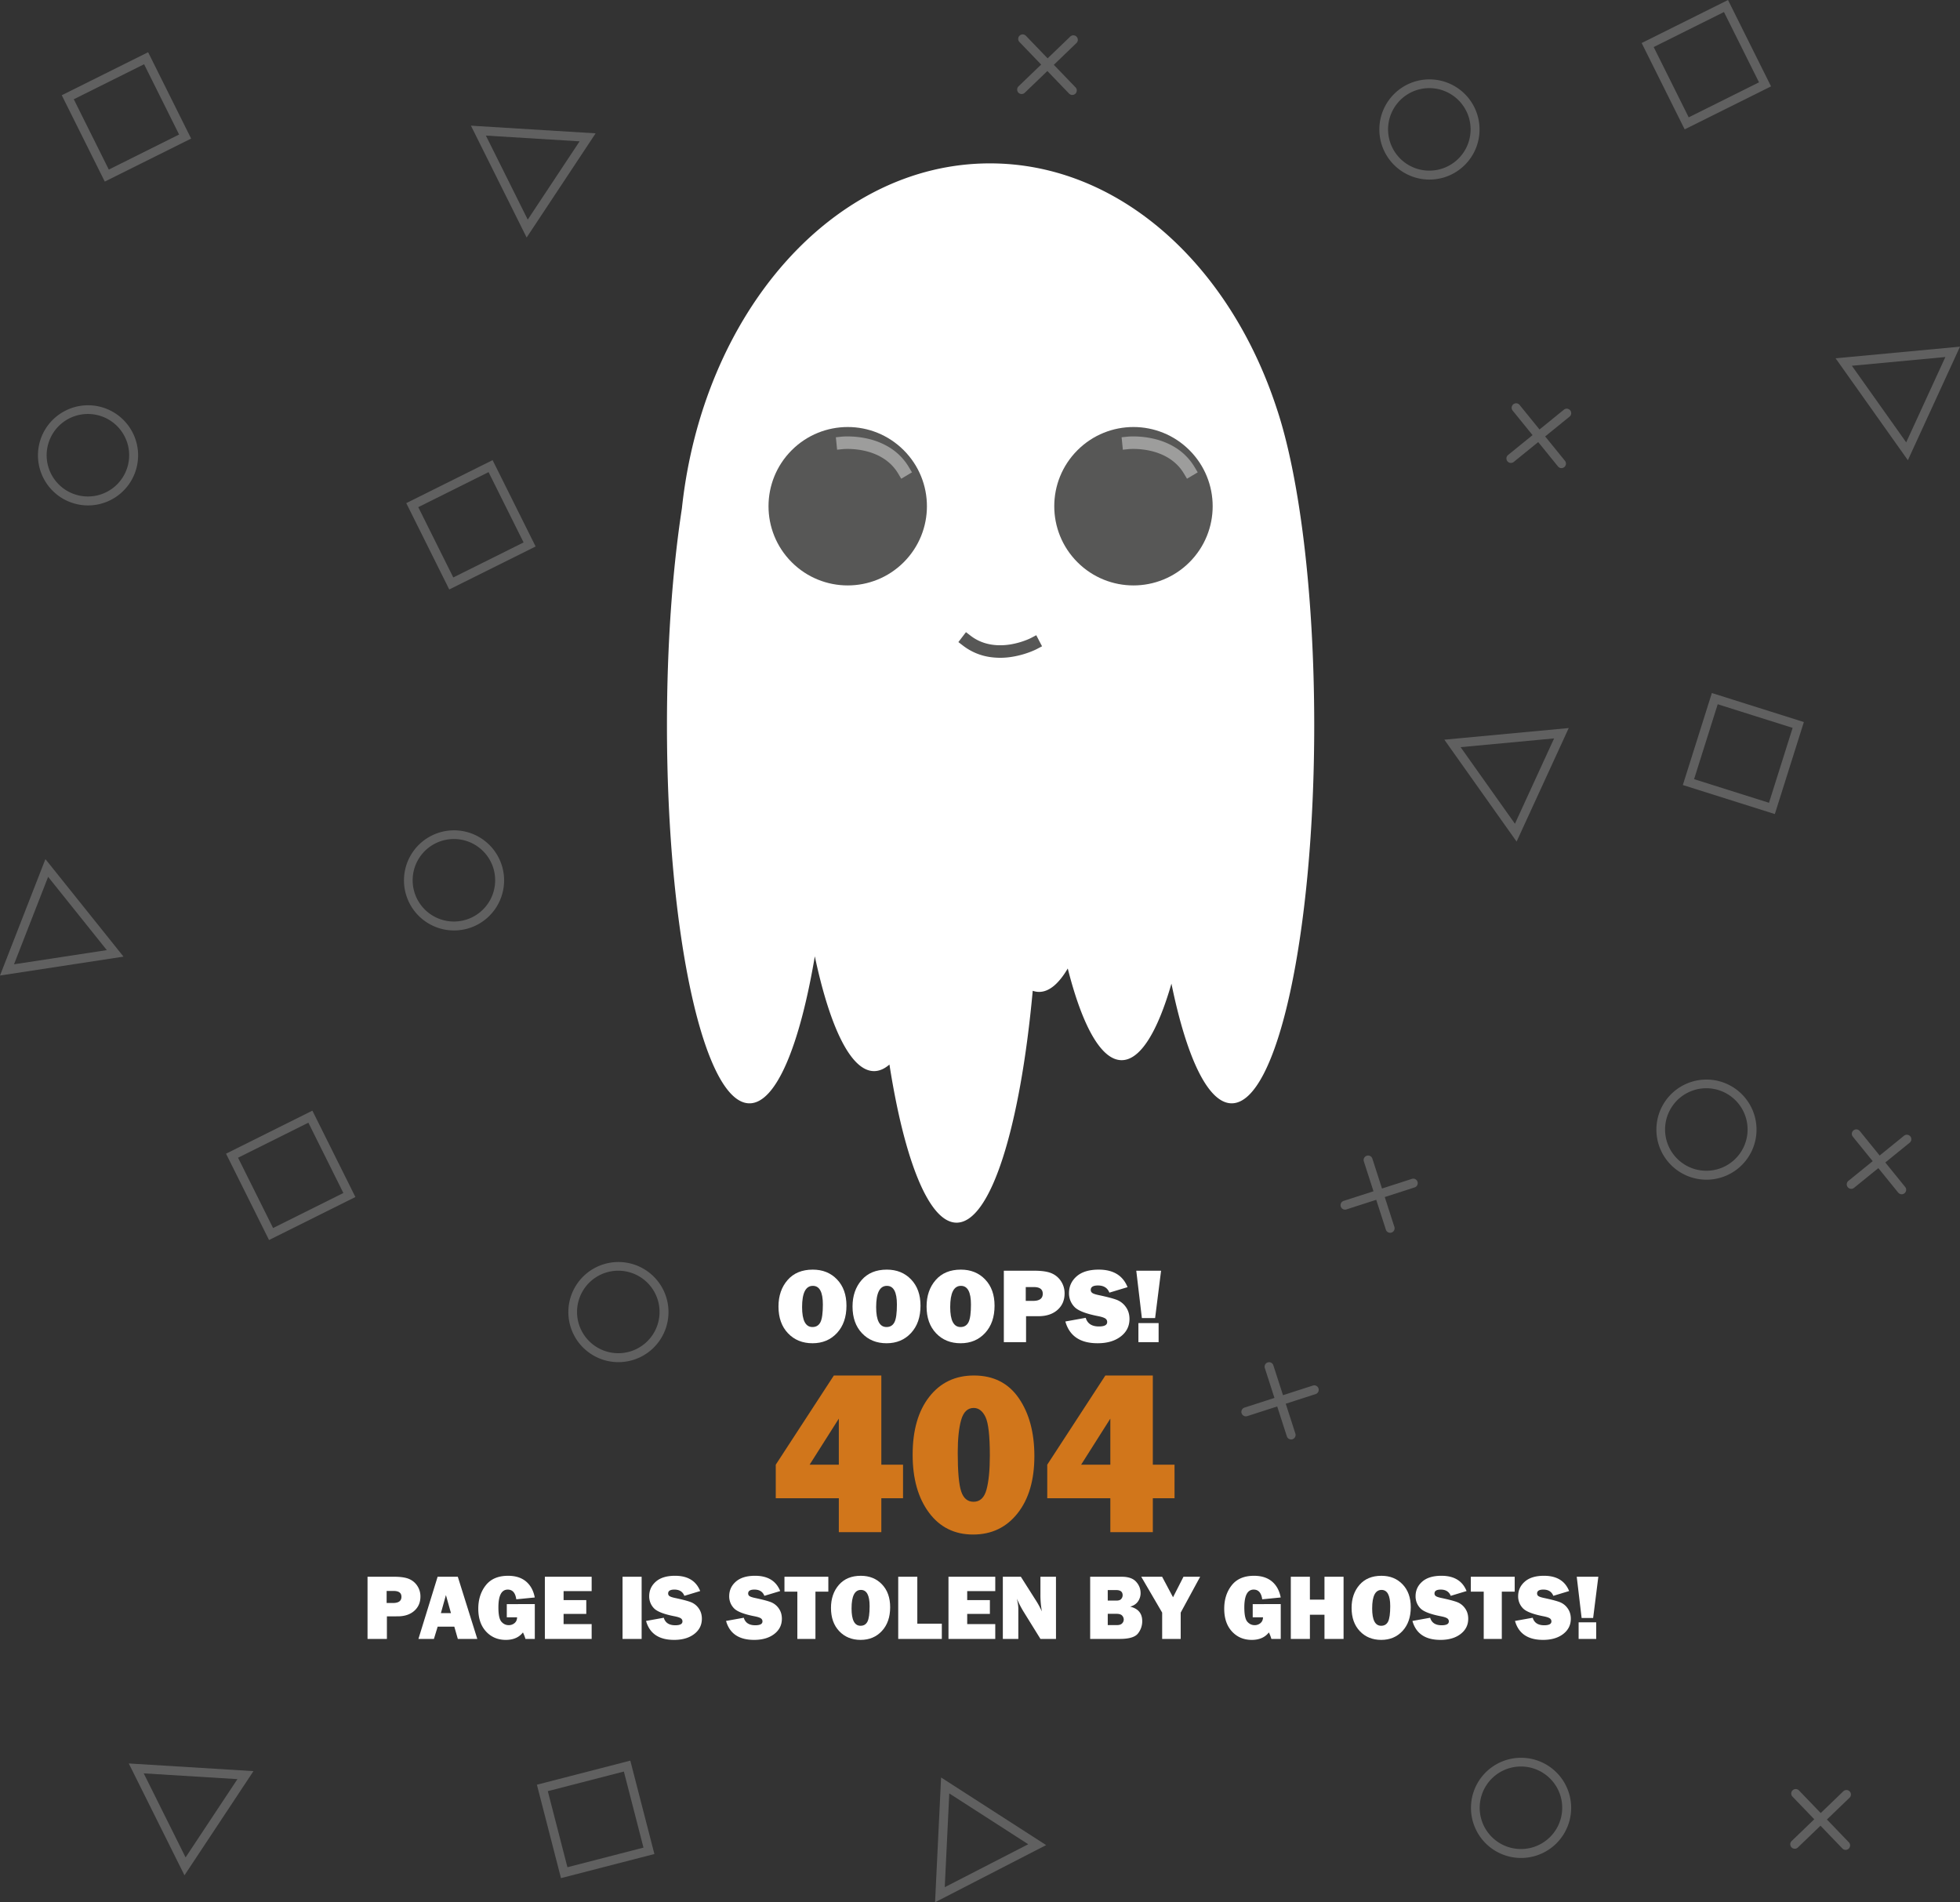 <svg id="_ÎÓÈ_1" data-name="—ÎÓÈ_1" xmlns="http://www.w3.org/2000/svg" viewBox="0 0 4605.09 4469.46"><rect x="0" y="0" width="4605.09" height="4469.46" fill="#333333" stroke="none"/><defs><style>.cls-1,.cls-3{opacity:0.22;}.cls-2,.cls-3{fill:#fff;}.cls-4{fill:#575756;}.cls-5{fill:#9d9d9c;}.cls-6{fill:#d1761b;}</style></defs><title>404</title><g class="cls-1"><path class="cls-2" d="M4309.8,3061a117.63,117.63,0,1,1,40.87-22.92A117.1,117.1,0,0,1,4309.8,3061Zm-66-204.56a96.93,96.93,0,1,0,122,62.5A97,97,0,0,0,4243.83,2856.4Z" transform="translate(-264.46 -294.92)"/></g><g class="cls-1"><path class="cls-2" d="M1753.43,3489.69a117.64,117.64,0,1,1,40.87-22.93A117.3,117.3,0,0,1,1753.43,3489.69Zm-66-204.57a96.93,96.93,0,1,0,122,62.51A97,97,0,0,0,1687.45,3285.12Z" transform="translate(-264.46 -294.92)"/></g><g class="cls-1"><path class="cls-2" d="M3659,711.19a117.7,117.7,0,1,1,40.87-22.93A117.3,117.3,0,0,1,3659,711.19Zm-66-204.57a96.94,96.94,0,1,0,122,62.51A97.06,97.06,0,0,0,3593.05,506.62Z" transform="translate(-264.46 -294.92)"/></g><g class="cls-1"><path class="cls-2" d="M1367.19,2475.42a117.63,117.63,0,1,1,40.87-22.92A117.12,117.12,0,0,1,1367.19,2475.42Zm-66-204.56a96.93,96.93,0,1,0,122,62.5A97.05,97.05,0,0,0,1301.22,2270.86Z" transform="translate(-264.46 -294.92)"/></g><g class="cls-1"><path class="cls-2" d="M507.26,1476.78a117.65,117.65,0,1,1,40.88-22.93A117.23,117.23,0,0,1,507.26,1476.78Zm-66-204.56a96.93,96.93,0,1,0,122,62.5A97,97,0,0,0,441.29,1272.22Z" transform="translate(-264.46 -294.92)"/></g><g class="cls-1"><path class="cls-2" d="M3874.26,4654.6a117.7,117.7,0,1,1,40.87-22.93A117.28,117.28,0,0,1,3874.26,4654.6Zm-66-204.57a96.94,96.94,0,1,0,122,62.51A97,97,0,0,0,3808.29,4450Z" transform="translate(-264.46 -294.92)"/></g><g class="cls-1"><path class="cls-2" d="M510.63,721.57,409.57,518.68l202.9-101.07,101.06,202.9ZM437.82,528.14,520.1,693.32,685.27,611,603,445.87Z" transform="translate(-264.46 -294.92)"/></g><g class="cls-1"><path class="cls-2" d="M896.59,3208.39l-101.06-202.9,202.9-101.06,101.06,202.9ZM823.78,3015l82.28,165.17,165.17-82.27L989,2932.68Z" transform="translate(-264.46 -294.92)"/></g><g class="cls-1"><path class="cls-2" d="M1525.91,4488.13l219.5-56.59L1802,4651l-219.49,56.6Zm204.35-30.93-178.68,46.07L1597.65,4682l178.69-46.07Z" transform="translate(-264.46 -294.92)"/></g><g class="cls-1"><path class="cls-2" d="M1320,1679.91,1219,1477,1421.85,1376l101.06,202.9Zm-72.8-193.43,82.27,165.18,165.17-82.28-82.27-165.17Z" transform="translate(-264.46 -294.92)"/></g><g class="cls-1"><path class="cls-2" d="M4222.66,598.88,4121.6,396l202.9-101.06,101.06,202.9Zm-72.8-193.43,82.27,165.17,165.18-82.27L4315,323.18Z" transform="translate(-264.46 -294.92)"/></g><g class="cls-1"><path class="cls-2" d="M4434.51,2207.56l-216.17-68.2,68.2-216.17,216.17,68.19Zm-189.74-82,176,55.52,55.51-176-176-55.52Z" transform="translate(-264.46 -294.92)"/></g><g class="cls-1"><path class="cls-2" d="M1501.82,853,1370.93,590.18l293,18Zm-95.76-239.52,98.35,197.45L1626.24,627Z" transform="translate(-264.46 -294.92)"/></g><g class="cls-1"><path class="cls-2" d="M2722.42,4630l-261,134.35,14.17-293.24Zm-238.23,98.91L2680.33,4628l-185.5-119.39Z" transform="translate(-264.46 -294.92)"/></g><g class="cls-1"><path class="cls-2" d="M697.91,4701,567,4438.19l293,18Zm-95.76-239.52,98.35,197.45L822.32,4475Z" transform="translate(-264.46 -294.92)"/></g><g class="cls-1"><path class="cls-2" d="M554.68,2542.56l-290.22,44.35L371.17,2313.4Zm-257.32,18,218.06-33.32L377.53,2355.06Z" transform="translate(-264.46 -294.92)"/></g><g class="cls-1"><path class="cls-2" d="M4869.56,1109.39,4747.07,1376.2l-169.82-239.48Zm-126.41,224.85,92-200.48-219.63,20.54Z" transform="translate(-264.46 -294.92)"/></g><g class="cls-1"><path class="cls-2" d="M3950.26,2005.47l-122.49,266.81L3658,2032.8Zm-126.41,224.85,92-200.47-219.63,20.53Z" transform="translate(-264.46 -294.92)"/></g><path class="cls-3" d="M4752.85,2964.89a10.54,10.54,0,0,0-14.81-1.54l-57.27,46.46-46.46-57.26a10.54,10.54,0,1,0-16.36,13.28l46.46,57.26-57.26,46.46a10.54,10.54,0,0,0,13.27,16.37l57.27-46.47,46.46,57.27a10.54,10.54,0,1,0,16.36-13.28l-46.46-57.26,57.26-46.47A10.53,10.53,0,0,0,4752.85,2964.89Z" transform="translate(-264.46 -294.92)"/><path class="cls-3" d="M3953.71,1259a10.54,10.54,0,0,0-14.82-1.54L3881.62,1304l-46.46-57.26A10.54,10.54,0,1,0,3818.8,1260l46.46,57.26L3808,1363.69a10.54,10.54,0,1,0,13.28,16.36l57.26-46.46,46.46,57.26a10.53,10.53,0,1,0,16.36-13.27l-46.46-57.26,57.26-46.47A10.54,10.54,0,0,0,3953.71,1259Z" transform="translate(-264.46 -294.92)"/><path class="cls-3" d="M3475.66,3010.38a10.52,10.52,0,0,0-6.79,13.26l22.63,70.18-70.18,22.63a10.54,10.54,0,0,0,6.47,20.06l70.18-22.64,22.63,70.19a10.53,10.53,0,1,0,20.05-6.47L3518,3107.41l70.18-22.64a10.53,10.53,0,1,0-6.46-20.05l-70.19,22.63-22.63-70.18A10.52,10.52,0,0,0,3475.66,3010.38Z" transform="translate(-264.46 -294.92)"/><path class="cls-3" d="M4610.34,4503.85a10.52,10.52,0,0,0-14.89-.29l-53.14,51.12-51.13-53.14a10.53,10.53,0,0,0-15.18,14.61l51.12,53.14L4474,4620.42a10.53,10.53,0,1,0,14.61,15.18l53.14-51.12,51.13,53.14A10.53,10.53,0,1,0,4608,4623l-51.13-53.14,53.15-51.13A10.52,10.52,0,0,0,4610.34,4503.85Z" transform="translate(-264.46 -294.92)"/><path class="cls-3" d="M2793.91,381.17a10.53,10.53,0,0,0-14.9-.29L2725.87,432l-51.12-53.14a10.54,10.54,0,0,0-15.19,14.61l51.13,53.14-53.14,51.13a10.53,10.53,0,1,0,14.61,15.18l53.14-51.12,51.12,53.14a10.54,10.54,0,0,0,15.19-14.61l-51.13-53.14,53.14-51.13A10.52,10.52,0,0,0,2793.91,381.17Z" transform="translate(-264.46 -294.92)"/><path class="cls-3" d="M3243,3495.93a10.54,10.54,0,0,0-6.8,13.26l22.64,70.18L3188.67,3602a10.54,10.54,0,1,0,6.46,20.06l70.18-22.64,22.64,70.19a10.53,10.53,0,1,0,20.05-6.47L3285.37,3593l70.18-22.64a10.53,10.53,0,1,0-6.47-20.05l-70.18,22.63-22.63-70.18A10.53,10.53,0,0,0,3243,3495.93Z" transform="translate(-264.46 -294.92)"/><path class="cls-2" d="M3263.83,1253.6C3153,915.84,2893.23,678.78,2590.37,678.78c-369.39,0-674.75,352.67-723.77,810.57-22.11,144.27-35.09,320-35.09,509.69,0,490.52,86.82,888.17,193.91,888.17,62.47,0,118-135.3,153.5-345.39,35.24,166.32,84.56,269.69,139.16,269.69,12.36,0,24.45-5.31,36.17-15.44C2389.43,3021,2447,3167.6,2512,3167.6c80.52,0,149.58-224.79,178.89-544.82a45.15,45.15,0,0,0,15,2.63c23.66,0,46.34-19.43,67.31-55,34,134.23,78.21,215.4,126.6,215.4,43.94,0,84.47-67,117-179.82,35.38,173,85.72,281.2,141.57,281.2,107.09,0,193.91-397.65,193.91-888.17C3352.29,1686.64,3317.07,1411.93,3263.83,1253.6Z" transform="translate(-264.46 -294.92)"/><circle class="cls-4" cx="2256.21" cy="1484.3" r="186.09" transform="translate(-653.19 1735.2) rotate(-45)"/><circle class="cls-4" cx="2927.58" cy="1484.3" r="186.09" transform="translate(-456.55 2209.93) rotate(-45)"/><path class="cls-5" d="M2353.79,1345.87a168.85,168.85,0,0,0-51.59-20.47,214.92,214.92,0,0,0-46.37-5.09c-8.13,0-13.06.49-13.27.51l-14.25,1.45,1.46,14.25,1.46,15,14.24-1.45s3.94-.37,10.36-.37a185.32,185.32,0,0,1,40,4.38c24.77,5.57,58.56,19.35,78.81,53.31l7.33,12.3,25.21-15-7.33-12.29A135.63,135.63,0,0,0,2353.79,1345.87Z" transform="translate(-264.46 -294.92)"/><path class="cls-5" d="M3071.17,1392.33a135.63,135.63,0,0,0-46-46.46,168.75,168.75,0,0,0-51.59-20.47,214.92,214.92,0,0,0-46.37-5.09c-8.12,0-13.06.49-13.26.51l-14.26,1.45,1.46,14.25,1.47,15,14.24-1.45s3.94-.37,10.35-.37a185.26,185.26,0,0,1,40,4.38c24.78,5.57,58.56,19.35,78.81,53.31l7.33,12.3,25.21-15Z" transform="translate(-264.46 -294.92)"/><path class="cls-4" d="M2527.57,1812.21a135.66,135.66,0,0,0,60,26,169,169,0,0,0,55.5-.21,214.44,214.44,0,0,0,44.93-12.55c7.54-3,11.94-5.31,12.12-5.41l12.69-6.65-6.66-12.68-6.93-13.34-12.67,6.65s-3.52,1.81-9.48,4.2a185,185,0,0,1-38.7,10.81c-25.07,4-61.56,3.85-93-20.14L2534,1780.2l-17.8,23.33Z" transform="translate(-264.46 -294.92)"/><path class="cls-6" d="M2386.17,3815.09h-51v79.68h-99.86v-79.68H2087.13v-78.87l136.5-209.54h111.55v209.54h51Zm-150.85-78.87V3627.94l-68.64,108.28Z" transform="translate(-264.46 -294.92)"/><path class="cls-6" d="M2550.82,3900.34q-65.59,0-103.84-51.65t-38.24-135.85q0-86.31,39.17-136.24t104.77-49.92q68.79,0,105.44,53.24T2694.77,3716q0,84.45-39.44,134.38T2550.82,3900.34Zm1.07-77q22.83,0,30.54-29.09t7.7-79.54q0-69.32-10.23-90.56t-27.75-21.24q-21.24,0-29.34,28t-8.1,77.15q0,66.68,8.1,91T2551.89,3823.33Z" transform="translate(-264.46 -294.92)"/><path class="cls-6" d="M3024.08,3815.09h-51v79.68h-99.85v-79.68H2725v-78.87l136.51-209.54h111.54v209.54h51Zm-150.84-78.87V3627.94l-68.64,108.28Z" transform="translate(-264.46 -294.92)"/><path class="cls-2" d="M2173.58,3450.91q-35.4,0-57.72-23.48t-22.32-62.83q0-37.62,21.33-62.15t59.2-24.53q35.05,0,57.12,23.12t22.07,61.72q0,40-22.26,64.06T2173.58,3450.91Zm-.24-38.11q13,0,18.75-11.37t5.71-41.62q0-43.77-23.48-43.77Q2149,3316,2149,3366,2149,3412.81,2173.34,3412.8Z" transform="translate(-264.46 -294.92)"/><path class="cls-2" d="M2347.56,3450.91q-35.42,0-57.73-23.48t-22.31-62.83q0-37.62,21.33-62.15t59.2-24.53q35,0,57.11,23.12t22.07,61.72q0,40-22.25,64.06T2347.56,3450.91Zm-.25-38.11q13,0,18.75-11.37t5.72-41.62q0-43.77-23.48-43.77Q2323,3316,2323,3366,2323,3412.81,2347.31,3412.8Z" transform="translate(-264.46 -294.92)"/><path class="cls-2" d="M2521.54,3450.91q-35.41,0-57.73-23.48t-22.32-62.83q0-37.62,21.34-62.15t59.2-24.53q35,0,57.11,23.12t22.07,61.72q0,40-22.26,64.06T2521.54,3450.91Zm-.25-38.11q13,0,18.75-11.37t5.72-41.62q0-43.77-23.49-43.77Q2497,3316,2497,3366,2497,3412.81,2521.29,3412.8Z" transform="translate(-264.46 -294.92)"/><path class="cls-2" d="M2675.23,3387.35v61H2623V3280.5h71.68q26.8,0,40.76,6.15a49.56,49.56,0,0,1,22.13,18.81,51.27,51.27,0,0,1,8.18,28.4q0,24-16.72,38.73t-44.63,14.76Zm-.74-36h17.21q22.74,0,22.75-16.72,0-15.73-21-15.74h-18.93Z" transform="translate(-264.46 -294.92)"/><path class="cls-2" d="M2767.56,3399.77l47.83-8.61q6,20.3,31,20.29,19.44,0,19.43-10.33a9.59,9.59,0,0,0-4.49-8.42q-4.48-3-16-5.35-44.16-8.46-56.69-22.11a45.9,45.9,0,0,1-12.53-32.1q0-23.73,18-39.47t51.82-15.75q51.27,0,67.75,41.19L2871,3332q-6.63-16.84-26.92-16.84-16.85,0-16.85,10.45a8.25,8.25,0,0,0,3.82,7.25q3.81,2.58,14.75,4.91,30.13,6.38,42.8,11.27a46.15,46.15,0,0,1,21.14,16.78q8.48,11.86,8.48,28,0,25.47-20.66,41.28t-54.22,15.8Q2782,3450.91,2767.56,3399.77Z" transform="translate(-264.46 -294.92)"/><path class="cls-2" d="M2992.44,3280.5l-14,111.28h-31.1l-13.16-111.28Zm-5.78,123v44.87H2939.2v-44.87Z" transform="translate(-264.46 -294.92)"/><path class="cls-2" d="M1173.51,4092.53v53.1H1128V3999.51h62.41q23.33,0,35.48,5.35a43.17,43.17,0,0,1,19.27,16.38,44.57,44.57,0,0,1,7.12,24.73q0,20.87-14.56,33.72t-38.86,12.84Zm-.64-31.36h15q19.8,0,19.8-14.56,0-13.7-18.3-13.7h-16.49Z" transform="translate(-264.46 -294.92)"/><path class="cls-2" d="M1340.15,4145.63l-8.26-28.8h-39.14l-8.78,28.8h-36.41l45.11-146.12h47.42l45.83,146.12Zm-39.78-60.7H1324l-11.82-42.38Z" transform="translate(-264.46 -294.92)"/><path class="cls-2" d="M1521,4063.74v81.89h-22a86.9,86.9,0,0,0-5.88-15.31q-13.61,17.55-40.25,17.55-28.26,0-46.46-19.74t-18.2-53.47q0-32.76,17.61-55.08t52.4-22.32q26.12,0,42.07,13.28t20.66,37.68l-43.46,4.28q-3.21-22.8-20-22.8-22.05,0-22,42,0,25.37,7.07,33.45t17.12,8.08a20.58,20.58,0,0,0,13.87-4.92q5.71-4.92,5.83-13.49h-24.19v-31Z" transform="translate(-264.46 -294.92)"/><path class="cls-2" d="M1654.57,4110.73v34.9H1544.64V3999.51h109.93v33.72h-65.94v21.2h53.31v32.43h-53.31v23.87Z" transform="translate(-264.46 -294.92)"/><path class="cls-2" d="M1772,3999.51v146.12h-44.85V3999.51Z" transform="translate(-264.46 -294.92)"/><path class="cls-2" d="M1782.38,4103.34l41.64-7.49q5.25,17.67,27,17.66,16.9,0,16.91-9a8.33,8.33,0,0,0-3.91-7.33q-3.91-2.62-14-4.65-38.43-7.36-49.35-19.25a40,40,0,0,1-10.91-27.95q0-20.65,15.68-34.37t45.12-13.71q44.64,0,59,35.86l-37.15,11.24q-5.78-14.66-23.44-14.66-14.67,0-14.66,9.1a7.19,7.19,0,0,0,3.31,6.31q3.33,2.25,12.85,4.28,26.24,5.55,37.26,9.81a40.22,40.22,0,0,1,18.41,14.6q7.38,10.34,7.38,24.37,0,22.18-18,35.94t-47.21,13.76Q1794.91,4147.87,1782.38,4103.34Z" transform="translate(-264.46 -294.92)"/><path class="cls-2" d="M1970.35,4103.34l41.64-7.49q5.23,17.67,27,17.66,16.92,0,16.92-9a8.36,8.36,0,0,0-3.91-7.33q-3.91-2.62-14-4.65-38.43-7.36-49.35-19.25a40,40,0,0,1-10.92-27.95q0-20.65,15.69-34.37t45.12-13.71q44.63,0,59,35.86l-37.15,11.24q-5.77-14.66-23.44-14.66-14.67,0-14.66,9.1a7.19,7.19,0,0,0,3.31,6.31q3.32,2.25,12.85,4.28,26.23,5.55,37.26,9.81a40.22,40.22,0,0,1,18.41,14.6q7.38,10.34,7.38,24.37,0,22.18-18,35.94t-47.2,13.76Q1982.88,4147.87,1970.35,4103.34Z" transform="translate(-264.46 -294.92)"/><path class="cls-2" d="M2180.37,4034.52v111.11h-42.5V4034.52h-30.29v-35h103.08v35Z" transform="translate(-264.46 -294.92)"/><path class="cls-2" d="M2286.56,4147.87q-30.84,0-50.26-20.44t-19.43-54.7q0-32.76,18.57-54.11t51.54-21.36q30.51,0,49.73,20.13t19.21,53.73q0,34.8-19.37,55.77T2286.56,4147.87Zm-.22-33.18q11.35,0,16.33-9.9t5-36.23q0-38.11-20.44-38.11-22,0-22,43.46Q2265.15,4114.7,2286.34,4114.69Z" transform="translate(-264.46 -294.92)"/><path class="cls-2" d="M2477.31,4109.77v35.86H2374.87V3999.51h44.85v110.26Z" transform="translate(-264.46 -294.92)"/><path class="cls-2" d="M2602.87,4110.73v34.9H2492.94V3999.51h109.93v33.72h-65.94v21.2h53.31v32.43h-53.31v23.87Z" transform="translate(-264.46 -294.92)"/><path class="cls-2" d="M2745.56,4145.63h-36.5l-40-64.56a246.91,246.91,0,0,1-15.54-30.18q3.54,14.13,3.54,24v70.76h-36.4V3999.51H2663l34,53.52a206.06,206.06,0,0,1,15.41,28,212.93,212.93,0,0,1-3.42-38.32v-43.25h36.5Z" transform="translate(-264.46 -294.92)"/><path class="cls-2" d="M2825.84,4145.63V3999.51H2900q23.13,0,33.72,11.67t10.6,26.65a33.74,33.74,0,0,1-6.15,19.75q-6.17,8.84-18.36,12.15,28.36,6.86,28.36,34a45.93,45.93,0,0,1-10,29.07q-10,12.78-42.77,12.79Zm41.32-90.13h20.77q7.82,0,11-4a13.16,13.16,0,0,0,3.22-8.46q0-12.21-15-12.2h-20Zm0,57.59H2889q8.13,0,11.93-4a12.78,12.78,0,0,0,3.8-9,13.78,13.78,0,0,0-3.69-9.26q-3.69-4.23-13.54-4.23h-20.34Z" transform="translate(-264.46 -294.92)"/><path class="cls-2" d="M3084.27,3999.51l-45.73,84.25v61.87H2995v-61.87l-49.16-84.25h49.08l25.61,48.17,24.55-48.17Z" transform="translate(-264.46 -294.92)"/><path class="cls-2" d="M3273.61,4063.74v81.89h-22a86.9,86.9,0,0,0-5.88-15.31q-13.61,17.55-40.25,17.55-28.26,0-46.46-19.74t-18.2-53.47q0-32.76,17.61-55.08t52.4-22.32q26.11,0,42.07,13.28t20.66,37.68l-43.46,4.28q-3.21-22.8-20-22.8-22.05,0-22.05,42,0,25.37,7.06,33.45t17.13,8.08a20.54,20.54,0,0,0,13.86-4.92q5.73-4.92,5.84-13.49h-24.19v-31Z" transform="translate(-264.46 -294.92)"/><path class="cls-2" d="M3421.22,3999.51v146.12h-44.85v-56.84h-34.25v56.84h-44.86V3999.51h44.86v53.74h34.25v-53.74Z" transform="translate(-264.46 -294.92)"/><path class="cls-2" d="M3509.75,4147.87q-30.84,0-50.26-20.44t-19.43-54.7q0-32.76,18.57-54.11t51.54-21.36q30.51,0,49.73,20.13t19.21,53.73q0,34.8-19.37,55.77T3509.75,4147.87Zm-.22-33.18q11.35,0,16.33-9.9t5-36.23q0-38.11-20.44-38.11-22,0-22,43.46Q3488.34,4114.7,3509.53,4114.69Z" transform="translate(-264.46 -294.92)"/><path class="cls-2" d="M3583,4103.34l41.64-7.49q5.25,17.67,27,17.66,16.9,0,16.91-9a8.35,8.35,0,0,0-3.9-7.33q-3.91-2.62-14-4.65-38.43-7.36-49.34-19.25a40,40,0,0,1-10.92-27.95q0-20.65,15.68-34.37t45.12-13.71q44.64,0,59,35.86L3673,4044.36q-5.79-14.66-23.44-14.66-14.67,0-14.67,9.1a7.2,7.2,0,0,0,3.32,6.31q3.32,2.25,12.85,4.28,26.22,5.55,37.25,9.81a40.17,40.17,0,0,1,18.41,14.6q7.38,10.34,7.38,24.37,0,22.18-18,35.94t-47.21,13.76Q3595.48,4147.87,3583,4103.34Z" transform="translate(-264.46 -294.92)"/><path class="cls-2" d="M3793,4034.52v111.11h-42.49V4034.52h-30.3v-35h103.09v35Z" transform="translate(-264.46 -294.92)"/><path class="cls-2" d="M3824,4103.34l41.64-7.49q5.23,17.67,27,17.66,16.92,0,16.92-9a8.36,8.36,0,0,0-3.91-7.33q-3.92-2.62-14-4.65-38.44-7.36-49.35-19.25a40,40,0,0,1-10.92-27.95q0-20.65,15.69-34.37t45.11-13.71q44.64,0,59,35.86l-37.15,11.24q-5.78-14.66-23.44-14.66-14.67,0-14.67,9.1a7.2,7.2,0,0,0,3.32,6.31q3.31,2.25,12.85,4.28,26.23,5.55,37.26,9.81a40.2,40.2,0,0,1,18.4,14.6q7.39,10.34,7.39,24.37,0,22.18-18,35.94t-47.2,13.76Q3836.56,4147.87,3824,4103.34Z" transform="translate(-264.46 -294.92)"/><path class="cls-2" d="M4019.81,3999.51l-12.2,96.88h-27.08l-11.46-96.88Zm-5,107.05v39.07h-41.32v-39.07Z" transform="translate(-264.46 -294.92)"/></svg>